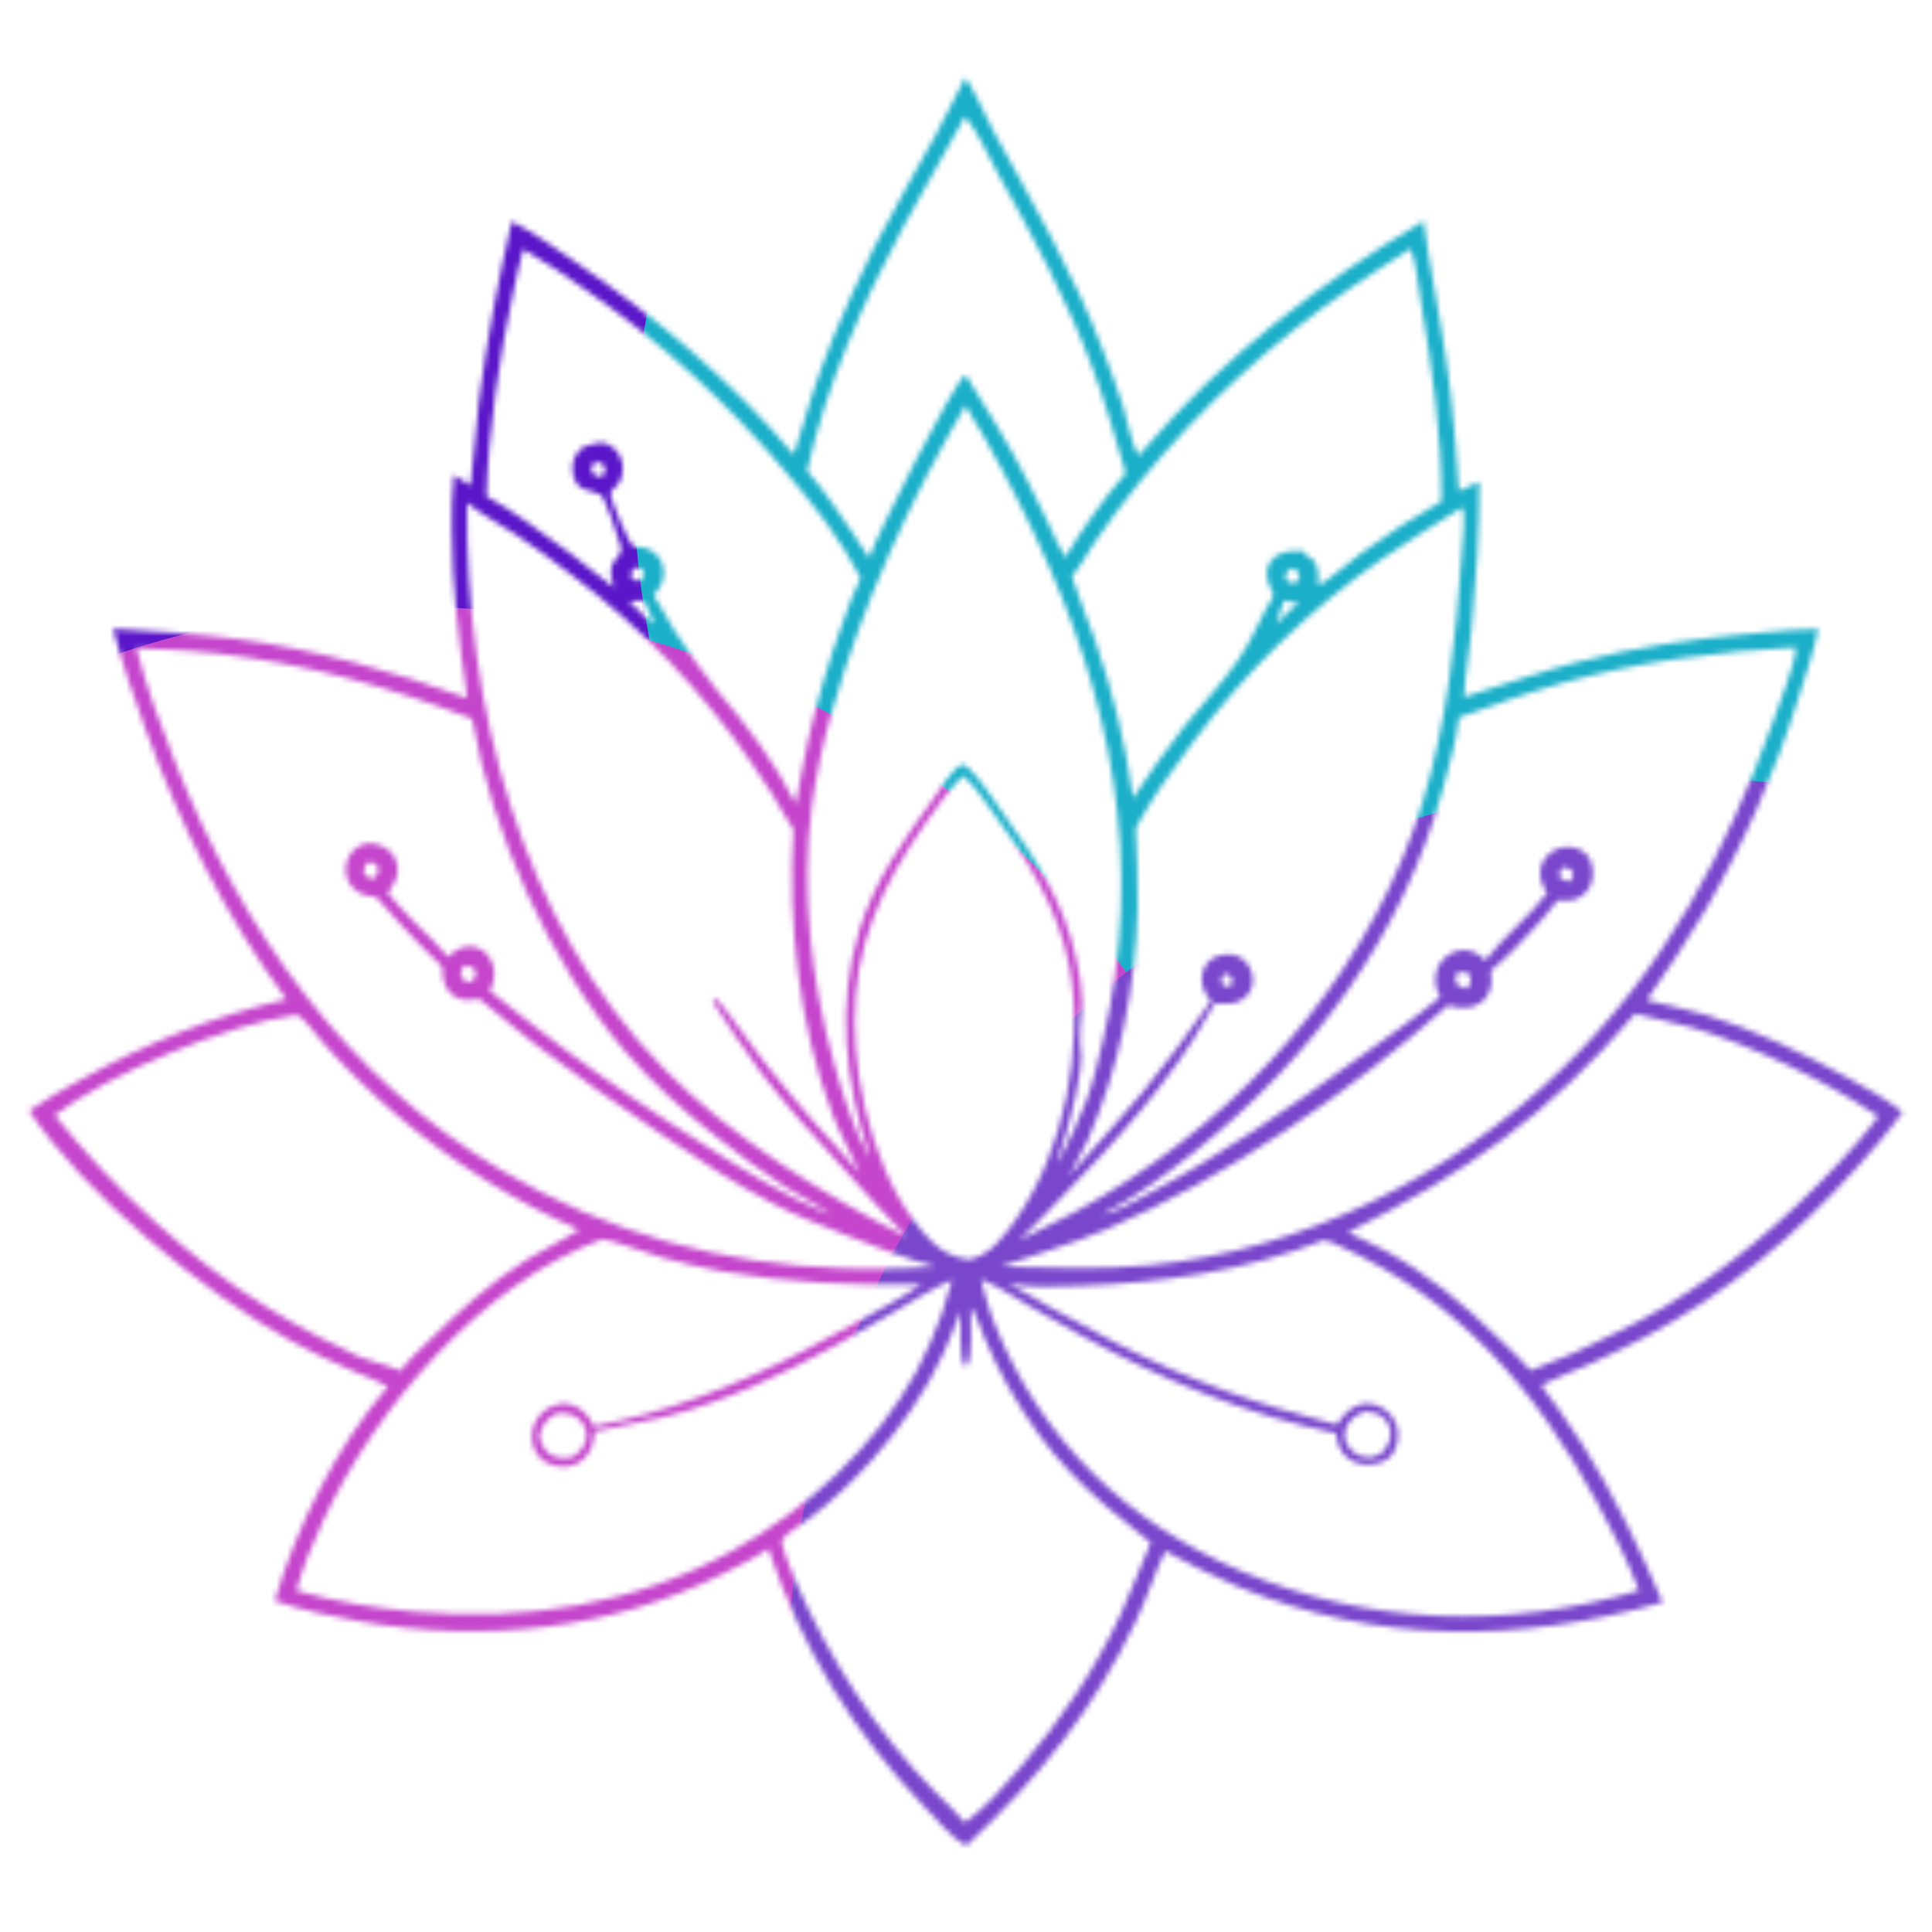 <svg width="360" height="360" viewBox="0 0 360 360" fill="none" xmlns="http://www.w3.org/2000/svg">
<mask id="mask0_143_1075" style="mask-type:alpha" maskUnits="userSpaceOnUse" x="5" y="14" width="350" height="330">
<path d="M179.859 14.462C181.253 16.188 183.731 21.891 185.046 24.31C192.481 37.99 200.136 50.943 205.644 65.599C206.912 68.971 208.21 72.387 209.287 75.822C210.084 78.368 210.831 82.581 212.058 84.802C212.534 84.721 212.916 84.08 213.234 83.706C227.723 66.685 246.071 52.563 265.253 41.196C265.611 43.284 265.828 45.397 266.188 47.487C267.693 56.208 269.302 64.853 270.344 73.65C271.046 79.585 271.404 85.531 271.837 91.488L275.64 89.768C275.675 99.073 275.028 108.523 274.137 117.787C273.749 121.813 272.976 125.853 272.785 129.887C279.831 127.688 286.758 125.257 293.908 123.383C304.974 120.483 316.551 118.893 327.932 117.913C331.542 117.602 335.208 117.21 338.83 117.211C337.833 121.799 336.31 126.297 334.875 130.762C333.805 134.157 332.643 137.52 331.388 140.85C330.132 144.181 328.786 147.474 327.349 150.731C325.911 153.987 324.385 157.201 322.77 160.373C321.155 163.545 319.454 166.669 317.667 169.747C314.304 175.467 310.607 180.903 306.834 186.353C310.412 187.367 314.102 187.943 317.67 189.04C327.03 191.916 335.93 196.201 344.481 200.93C347.913 202.828 351.428 204.757 354.502 207.207C351.943 210.853 348.94 214.293 345.965 217.604C334.657 230.191 321.615 241.109 306.643 249.085C303.095 250.958 299.49 252.713 295.828 254.351C292.96 255.606 290.022 256.709 287.204 258.078C288.09 259.535 289.229 260.904 290.229 262.29C291.864 264.557 293.427 266.873 294.919 269.236C300.726 278.518 305.518 288.507 309.804 298.566C283.029 306.171 256.624 306.395 230.653 295.639C226.009 293.715 221.545 291.386 217.116 289.018C215.091 293.257 213.706 297.812 211.666 302.073C203.636 318.848 193.615 331.232 180.116 343.859C179.867 343.786 179.928 343.814 179.645 343.672C177.512 342.6 174.384 338.883 172.662 337.09C158.927 322.779 149.465 307.325 143.149 288.552C140.645 290.38 137.454 291.871 134.679 293.264C113.797 303.742 90.122 306.103 67.25 302.161C61.846 301.23 56.41 300.04 51.202 298.31C55.097 284.65 62.957 269.107 72.29 258.357C70.222 257.185 67.784 256.355 65.603 255.396C61.714 253.727 57.913 251.877 54.2 249.846C38.137 241.041 15.553 222.369 5.434 206.966C8.467 204.817 11.854 202.967 15.098 201.157C27.414 194.283 39.621 189.408 53.362 186.198C41.969 170.709 33.698 153.991 27.133 135.957C24.871 129.744 22.748 123.57 21.085 117.163C28.808 117.695 36.562 118.049 44.239 119.075C58.742 121.014 73.356 125.089 87.085 130.076C85.468 119.582 84.235 109.188 84.196 98.55C84.184 95.224 84.185 91.827 84.574 88.52C85.646 89.124 86.659 89.766 87.669 90.47C88.363 85.207 88.591 79.881 89.254 74.61C90.746 63.39 92.784 52.269 95.367 41.248C99.629 43.444 103.669 46.367 107.616 49.092C122.469 59.347 136.252 70.885 147.911 84.716C150.065 77.369 152.31 70.092 155.206 62.997C157.597 57.189 160.196 51.476 163.003 45.857C166.623 38.784 170.639 31.946 174.444 24.977C176.333 21.516 177.998 17.937 179.859 14.462ZM334.464 120.633C320.087 121.367 305.697 123.245 291.8 127.069C285.033 128.931 278.434 131.293 271.845 133.698C271.34 138.147 269.999 142.78 268.82 147.104C261.394 174.33 244.534 197.128 222.604 214.603C217.184 218.923 211.382 223.229 205.194 226.39C208.204 225.796 211.258 223.877 213.951 222.444C227.987 214.98 239.985 206.63 252.805 197.346C258.037 193.558 263.372 189.958 268.336 185.817C267.507 184.143 267.125 182.463 267.785 180.644C267.849 180.468 267.921 180.296 268.003 180.127C268.084 179.959 268.174 179.795 268.272 179.636C268.37 179.477 268.476 179.323 268.59 179.174C268.704 179.026 268.826 178.884 268.954 178.748C269.083 178.612 269.218 178.483 269.359 178.361C269.501 178.238 269.649 178.124 269.802 178.017C269.956 177.91 270.114 177.811 270.278 177.72C270.441 177.63 270.609 177.548 270.781 177.474C270.939 177.406 271.1 177.346 271.264 177.294C271.428 177.242 271.594 177.199 271.762 177.165C271.931 177.13 272.1 177.104 272.271 177.088C272.443 177.07 272.614 177.062 272.786 177.063C272.958 177.064 273.129 177.073 273.3 177.091C273.471 177.11 273.64 177.137 273.808 177.173C273.977 177.208 274.142 177.253 274.306 177.306C274.47 177.359 274.63 177.42 274.787 177.489C275.555 177.821 276.177 178.372 276.786 178.932C280.216 174.42 284.895 170.943 288.302 166.383C287.401 165.066 286.767 163.547 287.049 161.923C287.286 160.556 288.174 159.349 289.333 158.609C290.531 157.845 291.956 157.639 293.334 157.961C294.491 158.232 295.515 158.88 296.121 159.918C296.867 161.194 296.97 162.99 296.572 164.395C296.21 165.671 295.257 166.748 294.08 167.345C292.875 167.956 291.511 167.843 290.204 167.804C288.915 169.515 287.481 171.146 286.053 172.742C283.414 175.658 280.799 178.412 277.74 180.903C278.095 182.566 277.99 184.256 277.011 185.704C276.231 186.856 274.979 187.519 273.625 187.731C272.305 187.938 271.068 187.702 269.801 187.348C251.818 203.358 228.121 219.764 206.062 229.105C199.68 231.808 192.969 233.749 186.424 236.013C195.989 236.156 204.51 236.68 214.152 235.754C242.792 233.005 270.456 219.158 291.021 199.196C310.127 180.65 321.587 159.024 330.488 134.184C331.43 131.554 334.627 123.291 334.601 120.961C334.601 120.887 334.596 120.812 334.594 120.737L334.464 120.633ZM25.423 120.775C27.299 128.139 29.962 135.293 32.764 142.347C45.027 173.221 64.446 200.891 93.431 218.071C113.15 229.76 134.447 235.653 157.338 236.343C160.951 236.452 164.619 236.446 168.231 236.331C170.292 236.266 172.366 236.073 174.426 236.075C168.738 234.508 163.349 232.396 157.867 230.239C153.145 228.38 148.45 226.57 143.939 224.226C136.861 220.55 130.201 216.066 123.599 211.611C115.327 206.087 107.235 200.31 99.323 194.281C95.886 191.642 92.665 188.72 89.23 186.082C87.666 186.403 86.144 186.567 84.72 185.684C83.516 184.937 82.803 183.583 82.546 182.218C82.417 181.534 82.4 180.814 82.396 180.119C79.684 177.609 77.173 174.918 74.649 172.221C73.138 170.539 71.559 168.885 70.114 167.147C68.414 167.034 66.811 166.621 65.646 165.29C65.537 165.163 65.433 165.031 65.337 164.894C65.24 164.757 65.151 164.615 65.069 164.469C64.987 164.322 64.912 164.172 64.846 164.019C64.779 163.865 64.72 163.708 64.668 163.548C64.617 163.389 64.575 163.227 64.54 163.063C64.505 162.898 64.479 162.733 64.461 162.566C64.443 162.399 64.433 162.232 64.432 162.065C64.431 161.897 64.439 161.729 64.454 161.563C64.469 161.393 64.493 161.224 64.524 161.057C64.556 160.889 64.597 160.724 64.645 160.56C64.694 160.397 64.751 160.236 64.816 160.079C64.881 159.921 64.954 159.767 65.034 159.617C65.115 159.466 65.202 159.321 65.298 159.179C65.393 159.038 65.496 158.902 65.605 158.771C65.714 158.64 65.829 158.515 65.951 158.395C66.073 158.276 66.201 158.164 66.334 158.057C67.294 157.306 68.489 157.025 69.689 157.215C71.124 157.442 72.52 158.186 73.32 159.421C74.018 160.498 74.288 161.805 74.01 163.064C73.742 164.28 72.987 165.385 72.248 166.368C73.837 168.217 75.424 170.046 77.147 171.773C79.272 173.902 81.624 175.976 83.514 178.31C84.524 177.227 85.871 176.395 87.391 176.352C88.601 176.317 89.726 176.789 90.577 177.645C91.645 178.721 92.147 180.234 92.109 181.733C92.082 182.816 91.725 183.664 91.265 184.619C95.779 188.202 100.267 191.845 104.894 195.284C113.411 201.642 122.17 207.646 131.173 213.295C138.764 218.14 146.268 222.912 154.645 226.302C154.567 226.229 154.491 226.154 154.412 226.082C153.081 224.865 147.952 222.205 146.095 221.016C141.653 218.172 137.481 214.974 133.345 211.709C127.339 206.967 121.573 201.851 116.588 196.028C102.446 179.508 91.671 155.292 87.981 133.933C72.475 127.948 56.963 123.654 40.428 121.763C37.278 121.408 34.12 121.158 30.953 121.015C29.149 120.934 27.207 121.012 25.423 120.775ZM112.181 230.938C89.839 239.129 69.967 262.288 60.183 283.445C58.249 287.628 56.414 291.925 55.233 296.389C62.392 298.439 69.973 299.682 77.385 300.33C97.923 302.125 118.266 299.056 136.446 288.969C150.374 281.242 163.108 269.586 170.797 255.512C172.673 252.077 174.112 248.502 175.474 244.84C176.167 242.723 176.836 240.61 177.421 238.461C173.492 240.27 169.878 242.508 166.167 244.717C162.642 246.801 159.086 248.832 155.499 250.808C145.438 256.309 135.188 261.134 124.04 263.968C119.661 265.082 115.181 265.698 110.795 266.744C110.691 268.667 110.243 270.465 108.784 271.835C107.65 272.901 106.16 273.371 104.619 273.276C103.099 273.182 101.498 272.641 100.467 271.472C99.424 270.29 98.989 268.506 99.171 266.959C99.184 266.855 99.2 266.751 99.218 266.648C99.237 266.545 99.258 266.442 99.281 266.34C99.305 266.238 99.331 266.137 99.36 266.036C99.389 265.935 99.42 265.835 99.454 265.736C99.488 265.637 99.525 265.538 99.564 265.441C99.603 265.344 99.644 265.247 99.688 265.152C99.731 265.057 99.778 264.963 99.826 264.87C99.875 264.777 99.926 264.686 99.98 264.596C100.033 264.505 100.089 264.417 100.146 264.329C100.204 264.242 100.264 264.156 100.326 264.072C100.389 263.987 100.453 263.904 100.519 263.823C100.586 263.742 100.655 263.663 100.725 263.586C100.796 263.508 100.868 263.432 100.942 263.359C101.017 263.284 101.093 263.213 101.171 263.143C101.249 263.073 101.329 263.005 101.41 262.939C101.492 262.873 101.575 262.809 101.66 262.748C102.857 261.859 104.466 261.351 105.956 261.612C107.483 261.878 108.91 263.016 109.792 264.256C110.126 264.726 110.406 265.253 110.691 265.754C113.704 265.098 116.751 264.494 119.728 263.686C133.922 259.83 146.726 253.674 159.48 246.472C163.553 244.172 167.788 241.992 171.651 239.354C159.212 239.569 147.066 239.061 134.787 236.934C130.869 236.227 126.994 235.337 123.16 234.264C121.232 233.728 113.189 230.762 112.181 230.938ZM246.696 231.085C232.177 236.777 216.682 239.06 201.163 239.606C196.793 239.76 192.24 239.988 187.924 239.179C190.593 240.548 193.145 242.154 195.752 243.639C199.768 245.895 203.817 248.091 207.899 250.225C221.422 257.229 234.399 261.722 249.098 265.468C250.186 263.759 251.634 262.086 253.716 261.639C255.161 261.33 256.721 261.735 257.925 262.563C259.183 263.426 260.132 264.788 260.406 266.298C260.684 267.829 260.361 269.73 259.418 270.992C258.521 272.194 257.171 272.69 255.728 272.869C253.974 273.086 252.368 272.685 250.983 271.573C249.569 270.437 249.21 268.737 248.875 267.054C232.305 263.637 216.213 256.984 201.437 248.828C198.287 247.114 195.17 245.344 192.083 243.519C189.072 241.726 186.017 239.709 182.773 238.363C183.538 241.087 184.254 244.201 185.386 246.783C194.012 268.342 209.925 283.613 231.124 292.694C254.819 302.843 280.814 303.686 305.401 296.356C303.256 290.643 300.4 285.176 297.505 279.814C286.202 258.88 271.718 242.253 249.765 232.242C248.909 231.852 247.632 231.173 246.696 231.085ZM87.031 93.702C86.633 131.176 96.86 171.74 123.702 199.147C136.073 211.779 153.23 222.571 169.003 230.518C165.015 226.502 161.331 222.286 157.521 218.112C152.029 212.094 146.532 206.143 141.633 199.619C138.471 195.409 135.763 191.023 132.826 186.676L132.825 186.523C133.206 186.225 133.209 186.257 133.698 186.285C137.186 190.523 140.156 195.181 143.634 199.448C146.419 202.864 149.209 206.314 152.134 209.611C154.811 212.629 157.634 215.501 160.229 218.594C158.631 214.961 156.614 211.567 155.194 207.843C148.855 191.219 146.79 172.182 147.842 154.506L147.716 154.326C146.321 152.301 145.164 150.097 143.893 147.992C142.714 146.036 141.407 144.149 140.112 142.269C138.962 140.585 137.779 138.926 136.561 137.291C135.344 135.657 134.093 134.048 132.81 132.464C131.526 130.881 130.211 129.324 128.863 127.795C127.516 126.265 126.137 124.764 124.728 123.291C123.319 121.819 121.88 120.375 120.412 118.962C118.943 117.548 117.446 116.165 115.921 114.813C114.396 113.461 112.843 112.14 111.264 110.852C109.684 109.564 108.079 108.308 106.448 107.086C103.095 104.545 99.712 101.955 96.189 99.655C93.228 97.723 89.749 95.891 87.031 93.702ZM272.474 94.547C267.458 97.729 262.389 100.753 257.506 104.152C255.82 105.325 254.157 106.531 252.52 107.771C250.882 109.011 249.27 110.284 247.684 111.59C246.098 112.895 244.54 114.233 243.008 115.602C241.477 116.971 239.974 118.37 238.499 119.8C237.024 121.23 235.579 122.69 234.164 124.178C232.748 125.667 231.364 127.184 230.01 128.729C228.657 130.274 227.335 131.846 226.045 133.445C224.755 135.044 223.498 136.668 222.275 138.318C218.477 143.374 214.662 148.685 211.641 154.252C211.774 159.163 212.082 164.049 211.98 168.968C211.674 183.728 208.614 198.835 202.724 212.389C201.7 214.744 200.28 216.842 199.173 219.139C203.669 214.022 208.337 209.047 212.686 203.802C217.244 198.197 221.573 192.421 225.673 186.473C224.598 185.393 223.9 183.934 223.937 182.39C223.966 181.173 224.427 179.889 225.335 179.052C226.279 178.183 227.892 177.758 229.15 177.838C229.299 177.846 229.447 177.862 229.595 177.886C229.742 177.909 229.888 177.94 230.033 177.979C230.177 178.018 230.319 178.063 230.459 178.116C230.598 178.169 230.735 178.229 230.869 178.296C231.003 178.362 231.132 178.436 231.259 178.516C231.385 178.596 231.506 178.682 231.624 178.775C231.741 178.867 231.853 178.965 231.961 179.069C232.068 179.173 232.17 179.282 232.266 179.397C233.12 180.402 233.59 181.836 233.434 183.153C233.288 184.388 232.625 185.445 231.615 186.161C229.993 187.31 228.229 187.103 226.368 186.986L225.21 188.898C218.481 201.097 207.739 212.919 198.026 222.862C195.339 225.613 192.732 228.453 189.929 231.087C193.285 229.307 196.749 227.738 200.1 225.955C203.61 224.088 207.074 221.946 210.404 219.777C235.699 203.3 256.192 178.569 265.078 149.515C269.708 134.378 271.29 118.86 272.391 103.139C272.505 101.517 273.061 95.954 272.565 94.698C272.543 94.644 272.515 94.589 272.474 94.547ZM179.898 75.56C169.436 93.489 160.77 112.351 155.098 132.348C154.231 135.304 153.475 138.288 152.831 141.301C152.187 144.313 151.656 147.346 151.238 150.398C149.227 166.185 151.131 182.757 155.382 198.028C156.965 203.716 158.886 210.051 161.773 215.227L162.043 215.248L162.031 215.273C157.427 201.782 155.915 187.138 160.134 173.317C162.983 163.982 168.426 156.503 174.049 148.678C175.398 146.801 177.178 143.558 179.228 142.463C179.782 142.523 179.991 142.715 180.405 143.101C182.799 145.334 184.759 148.563 186.672 151.217C192.949 159.927 198.297 168.181 200.582 178.858C201.158 181.552 201.631 184.309 201.666 187.067C202 189.411 202.014 194.086 201.455 196.328C201.603 200.241 199.636 207.935 198.495 211.75C198.023 213.328 197.383 214.862 196.991 216.463L197.172 216.504L197.021 216.628L197.011 216.279L197.288 216.318L197.022 216.204L197.37 216.171C199.219 212.565 201.027 208.861 202.437 205.059C203.739 201.546 204.629 197.618 205.492 193.972C213.356 160.732 207.163 130.079 192.757 99.563C188.909 91.411 184.633 83.239 179.898 75.56ZM180.94 243.712L180.917 243.978C180.707 246.468 181.496 252.845 180.057 254.569L179.766 254.579C178.631 252.993 179.101 246.537 178.952 244.388C177.93 246.981 176.977 249.636 175.807 252.166C172.471 259.383 167.813 266.055 162.544 271.987C159.072 275.896 154.973 279.818 150.796 282.97C149.78 283.736 146.16 285.951 145.726 286.972C145.371 287.807 147.911 293.86 148.39 294.966C154.56 309.205 163.487 323.094 174.463 334.116C176.219 335.913 178.245 337.669 179.811 339.62C183.683 336.773 187.013 332.924 190.138 329.306C197.677 320.581 204.091 311.076 208.925 300.586C210.915 296.27 212.509 291.799 214.425 287.459C202.395 277.999 195.402 271.728 187.7 258.084C186.097 255.178 184.658 252.194 183.383 249.13C182.749 247.607 182.226 245.988 181.514 244.506C181.343 244.15 181.237 243.981 180.94 243.712ZM304.66 188.91C288.68 207.664 273.129 218.65 251.153 229.63C253.455 230.787 255.832 231.795 258.094 233.03C266.058 237.378 272.818 243.06 279.255 249.403C281.227 251.347 283.431 253.267 285.231 255.36L293.372 252.06C299.017 249.392 304.659 246.785 310.029 243.578C321.957 236.455 332.717 227.281 342.201 217.167C344.908 214.28 347.713 211.231 349.99 207.995C339.829 201.241 327.008 195.008 315.336 191.485C311.809 190.421 308.19 189.886 304.66 188.91ZM55.108 189.116C42.134 190.942 20.609 199.966 10.197 207.798C20.724 221.016 35.401 234.817 49.814 243.627C52.992 245.57 56.208 247.49 59.526 249.186C61.776 250.336 64.164 251.292 66.352 252.546C69.037 253.724 71.972 254.237 74.616 255.432C76.193 253.324 78.22 251.5 80.096 249.661C85.711 244.156 91.461 238.927 98.142 234.726C101.25 232.772 105.003 231.077 107.897 229.137C106.749 228.63 105.609 228.107 104.476 227.568C103.342 227.029 102.217 226.475 101.098 225.906C99.98 225.337 98.87 224.753 97.767 224.154C96.665 223.554 95.571 222.94 94.485 222.312C93.399 221.682 92.322 221.039 91.254 220.381C90.186 219.723 89.127 219.05 88.077 218.363C87.026 217.677 85.986 216.976 84.955 216.261C83.924 215.546 82.903 214.817 81.891 214.074C80.88 213.331 79.879 212.575 78.888 211.805C77.897 211.036 76.917 210.252 75.947 209.456C74.978 208.66 74.019 207.85 73.071 207.028C72.124 206.205 71.187 205.37 70.262 204.522C69.337 203.675 68.424 202.815 67.522 201.942C66.621 201.069 65.731 200.185 64.853 199.288C63.975 198.392 63.11 197.483 62.257 196.563C61.404 195.643 60.563 194.711 59.735 193.768C58.857 192.782 56.328 189.154 55.108 189.116ZM199.734 107.402C200.95 111.443 202.729 115.424 204.094 119.436C207.462 129.339 209.676 138.343 211.121 148.707C214.197 144.19 217.266 139.594 220.689 135.334C224.027 131.179 227.868 127.203 230.852 122.8C233.385 119.063 235.007 114.778 237.349 110.919C236.558 109.456 235.923 107.937 236.109 106.227C236.213 105.27 236.658 104.497 237.416 103.904C238.918 102.728 240.581 102.543 242.406 102.735L242.607 102.567C242.939 102.796 243.07 102.825 243.248 103.19C243.553 103.818 243.979 104.002 244.61 104.196C245.896 105.928 245.617 107.115 245.659 109.107C246.574 108.874 252.175 104.174 253.425 103.25C258.33 99.629 263.281 96.441 268.583 93.439C268.667 80.677 266.772 68.13 264.657 55.587C264.149 52.569 263.94 49.207 262.849 46.355C259.255 48.699 255.598 50.915 252.071 53.368C250.191 54.65 248.335 55.966 246.503 57.316C244.671 58.666 242.864 60.049 241.083 61.464C239.301 62.88 237.546 64.327 235.817 65.807C234.088 67.286 232.387 68.797 230.713 70.338C229.039 71.879 227.394 73.451 225.777 75.052C224.16 76.653 222.574 78.284 221.016 79.942C219.459 81.602 217.932 83.288 216.436 85.003C214.94 86.718 213.476 88.459 212.044 90.227C209.159 93.779 206.431 97.448 203.858 101.232C202.529 103.185 201.357 105.51 199.83 107.293C199.799 107.33 199.766 107.366 199.734 107.402ZM97.525 46.457C96.711 49.114 96.198 51.913 95.608 54.628C93.103 66.15 90.926 80.706 90.66 92.471C93.198 93.793 95.586 95.473 97.944 97.087C103.618 100.973 109.017 105.183 114.384 109.479C113.979 108.152 113.455 106.194 114.201 104.915C114.736 103.997 115.97 103.223 115.729 102.024C115.494 100.853 112.709 92.628 111.975 92.224C110.026 91.152 107.862 91.75 106.945 89.016C106.539 87.807 106.574 86.154 107.157 85.007C107.626 84.083 108.45 83.325 109.443 83.031C109.53 83.005 109.618 82.982 109.705 82.955C111.055 82.54 112.16 82.203 113.502 82.904C114.687 83.523 115.548 84.705 115.893 85.985C116.251 87.312 116.038 88.829 115.332 90.007C114.73 91.013 113.536 91.277 113.801 92.383C114.124 93.733 117.098 101.334 118.075 101.786C118.523 101.993 119.177 101.922 119.664 101.996C121.06 102.209 122.343 103.061 123.034 104.297C123.718 105.522 123.826 106.941 123.442 108.28C123.137 109.342 122.508 110.095 121.765 110.883L121.931 111.137C123.292 113.229 124.439 115.514 125.766 117.643C128.228 121.594 130.916 125.257 133.816 128.893C139.395 135.431 144.389 142.075 148.274 149.783C149.06 145.861 149.688 141.919 150.556 138.012C151.412 134.233 152.389 130.485 153.488 126.769C154.587 123.053 155.804 119.376 157.14 115.739C158.129 113.058 159.04 110.237 160.363 107.702C156.672 100.456 151.607 94.004 146.336 87.853C144.991 86.252 143.62 84.674 142.222 83.119C140.825 81.564 139.402 80.032 137.953 78.524C136.505 77.016 135.032 75.533 133.534 74.074C132.036 72.615 130.514 71.181 128.969 69.773C127.424 68.364 125.855 66.982 124.264 65.626C122.673 64.27 121.059 62.94 119.423 61.638C117.788 60.335 116.131 59.06 114.453 57.813C112.775 56.565 111.077 55.346 109.358 54.155C105.533 51.467 101.598 48.758 97.525 46.457ZM179.382 144.574C176.748 147.234 174.49 150.474 172.343 153.535C164.343 164.938 159.16 176.279 159.236 190.468C159.307 203.919 163.889 221.622 173.535 231.255C175.543 233.26 177.662 234.277 180.47 234.711C184.548 233.97 187.2 230.218 189.441 227.012C198.227 214.437 202.05 195.225 199.288 180.246C197.24 169.13 191.148 159.617 184.53 150.681C183.276 148.989 181.247 145.895 179.566 144.7C179.506 144.656 179.443 144.616 179.382 144.574ZM179.811 21.708C176.084 28.602 172.032 35.325 168.329 42.235C160.799 56.286 153.823 72.142 150.392 87.747C153.293 91.014 156.486 95.748 158.966 99.432C159.966 100.917 160.863 102.508 161.969 103.915C163.223 99.944 177.633 71.465 179.792 69.939C180.109 70.081 180.007 69.982 180.15 70.173C183.93 76.295 187.825 82.549 191.104 88.951C192.504 91.686 193.868 94.44 195.196 97.211C196.246 99.438 197.204 101.754 198.473 103.865C200.139 101.097 201.914 98.401 203.799 95.777C205.684 93.153 207.672 90.609 209.764 88.147C207.779 81.434 205.875 74.681 203.405 68.125C198.694 55.621 192.396 43.87 185.888 32.232C184.108 29.049 182.168 24.363 179.811 21.708ZM103.856 263.292C101.838 264.494 101.136 265.182 100.507 267.493C100.814 268.923 101.283 270.243 102.607 271.049C103.787 271.767 104.937 271.733 106.258 271.692C107.567 270.964 108.722 270.026 109.134 268.518C109.169 268.391 109.198 268.263 109.22 268.133C109.242 268.003 109.258 267.873 109.267 267.741C109.276 267.61 109.278 267.478 109.274 267.346C109.27 267.215 109.259 267.083 109.242 266.953C109.225 266.822 109.201 266.693 109.17 266.565C109.14 266.437 109.103 266.31 109.06 266.185C109.017 266.061 108.968 265.939 108.912 265.819C108.857 265.7 108.796 265.583 108.729 265.47C108.144 264.485 107.066 263.673 105.935 263.44C105.264 263.302 104.537 263.333 103.856 263.292ZM254.368 262.992C252.887 263.603 251.589 264.326 250.903 265.872C250.477 266.83 250.456 267.882 250.874 268.847C251.38 270.017 252.525 270.992 253.737 271.373C254.253 271.535 254.829 271.564 255.366 271.601C256.005 271.341 256.629 271.083 257.296 270.904C258.36 269.744 259.17 268.676 259.103 267C259.059 265.901 258.591 264.915 257.763 264.191C256.765 263.32 255.646 263.1 254.368 262.992ZM271.754 181.153C271.429 181.609 271.091 182.005 271.173 182.603C271.248 183.152 271.56 183.532 272.016 183.816C272.477 184.102 272.924 184.149 273.454 184.182C273.822 183.439 274.236 182.81 273.968 181.957C273.844 181.562 273.561 181.366 273.186 181.215C272.763 181.044 272.2 181.125 271.754 181.153ZM117.22 112.003C118.159 113.05 120.895 115.726 122.024 116.333C121.392 114.84 120.687 113.378 119.994 111.912L117.22 112.003ZM86.515 179.922C86.201 180.466 85.783 181.033 85.902 181.692C85.988 182.169 86.137 182.426 86.549 182.684C86.933 182.926 87.502 182.968 87.935 182.932C88.251 182.497 88.676 181.99 88.661 181.419C88.648 180.958 88.458 180.6 88.093 180.329C87.636 179.991 87.061 179.946 86.515 179.922ZM68.676 160.653C68.296 161.068 67.819 161.514 67.782 162.113C67.754 162.572 67.911 162.869 68.226 163.19C68.513 163.481 69.072 163.682 69.445 163.809C70.002 163.3 70.457 162.905 70.475 162.091C70.485 161.65 70.305 161.269 69.958 160.995C69.586 160.701 69.127 160.685 68.676 160.653ZM239.257 111.933C238.709 113.378 238.271 114.853 237.75 116.304L239.449 114.609C240.314 113.844 241.167 113.085 241.962 112.246C241.102 112.177 240.074 112.203 239.257 111.933ZM110.928 86.078C110.52 86.555 110.215 86.855 110.157 87.496C110.294 87.944 110.39 88.192 110.8 88.457C111.17 88.695 111.663 88.804 112.088 88.874C112.416 88.469 112.809 88.029 112.784 87.47C112.765 87.06 112.534 86.63 112.18 86.41C111.779 86.162 111.387 86.105 110.928 86.078ZM240.691 105.874C240.236 106.197 239.695 106.52 239.545 107.098C239.439 107.505 239.527 107.838 239.804 108.156C240.176 108.581 240.715 108.651 241.239 108.729C241.657 108.294 241.968 107.988 242.146 107.403C242.087 106.919 242.094 106.736 241.709 106.387C241.459 106.161 241.002 105.992 240.691 105.874ZM291.189 161.664C290.828 162.138 290.543 162.444 290.534 163.072C290.744 163.566 290.93 163.82 291.448 164.012C291.818 164.149 292.194 164.214 292.585 164.256C292.902 163.74 293.108 163.406 293.137 162.793C292.961 162.366 292.842 162.081 292.397 161.875C292.007 161.695 291.61 161.678 291.189 161.664ZM118.308 105.752C117.974 106.136 117.568 106.556 117.571 107.102C117.573 107.517 117.75 107.822 118.109 108.032C118.492 108.255 118.95 108.229 119.372 108.199C119.741 107.707 119.949 107.414 120.017 106.797C119.873 106.386 119.794 106.138 119.367 105.923C119.08 105.778 118.629 105.769 118.308 105.752ZM228.089 181.446C227.742 181.996 227.528 182.304 227.575 182.967C227.799 183.369 227.984 183.621 228.435 183.793C228.651 183.874 228.927 183.89 229.151 183.917C229.371 183.494 229.68 182.985 229.586 182.489C229.503 182.047 229.258 181.823 228.873 181.617C228.666 181.506 228.316 181.471 228.089 181.446ZM201.666 187.067C201.39 188.27 201.002 195.422 201.455 196.328C202.014 194.086 202 189.411 201.666 187.067Z" fill="white"/>
</mask>
<g mask="url(#mask0_143_1075)">
<path d="M201.665 186.067C201.999 188.411 202.013 193.086 201.454 195.328C201.001 194.422 201.389 187.27 201.665 186.067Z" fill="white"/>
<path d="M178.918 55.913C179.857 55.877 180.862 55.826 181.766 56.114C183.155 56.556 184.34 57.493 184.948 58.834C185.562 60.187 185.616 61.82 185.053 63.199C184.361 64.895 183 65.77 181.379 66.43C180.168 66.51 179.092 66.553 177.944 66.087C177.782 66.023 177.623 65.951 177.469 65.87C177.314 65.79 177.164 65.702 177.018 65.606C176.872 65.511 176.732 65.408 176.597 65.298C176.461 65.188 176.332 65.071 176.208 64.948C176.085 64.825 175.968 64.695 175.858 64.56C175.748 64.425 175.645 64.285 175.549 64.139C175.453 63.993 175.365 63.843 175.285 63.689C175.204 63.534 175.132 63.375 175.068 63.213C174.538 61.903 174.52 60.366 175.087 59.066C175.866 57.28 177.229 56.616 178.918 55.913ZM179.151 57.311C178.47 57.686 177.789 58.05 177.146 58.489C176.765 59.302 176.366 60.106 176.07 60.955C176.626 63.023 176.967 63.801 178.87 64.914C178.931 64.949 178.991 64.983 179.052 65.017C179.777 65.016 180.495 65.031 181.215 64.931C182.484 64.169 183.427 63.455 183.803 61.928C184.052 60.914 183.88 59.808 183.287 58.942C182.693 58.073 181.617 57.487 180.584 57.348C180.107 57.284 179.631 57.285 179.151 57.311Z" fill="white"/>
<path d="M243.374 99.837L243.709 99.839L244.424 98.666C244.494 98.959 244.439 98.794 244.624 99.149L245.185 98.938C244.745 100.091 244.167 101.232 244.021 102.463C244.195 102.779 244.358 102.945 244.61 103.196C243.979 103.002 243.553 102.818 243.248 102.19C243.07 101.825 242.94 101.796 242.607 101.567C242.837 100.983 243.118 100.41 243.374 99.837Z" fill="white"/>
<path d="M246.211 91.327C245.236 90.478 244.286 89.421 243.808 88.208C243.355 87.057 243.369 85.833 243.899 84.708C244.483 83.471 245.612 82.528 246.905 82.104C247.049 82.056 247.195 82.016 247.342 81.983C247.49 81.949 247.639 81.923 247.789 81.905C247.94 81.886 248.09 81.875 248.242 81.871C248.393 81.868 248.544 81.872 248.695 81.883C248.846 81.894 248.996 81.913 249.145 81.939C249.295 81.966 249.442 81.999 249.588 82.04C249.734 82.081 249.877 82.128 250.018 82.183C250.159 82.238 250.297 82.3 250.432 82.368C251.649 82.989 252.593 84.197 252.977 85.502C253.273 86.512 253.252 88.151 252.681 89.069C251.503 90.962 249.663 91.352 247.641 91.765C246.662 94.091 246.122 96.586 245.184 98.937L244.623 99.149C244.438 98.794 244.493 98.959 244.423 98.666L243.708 99.839L243.373 99.836C243.597 98.898 244.056 97.913 244.379 96.994C245.038 95.116 245.658 93.239 246.211 91.327ZM247.87 85.192C247.468 85.546 247.12 85.824 247.069 86.4C247.028 86.872 247.169 87.198 247.49 87.537C247.86 87.928 248.349 88.017 248.855 88.101C249.27 87.738 249.622 87.41 249.671 86.825C249.708 86.386 249.614 86.032 249.291 85.72C248.907 85.349 248.372 85.282 247.87 85.192Z" fill="white"/>
<path d="M179.099 262.462C179.931 262.431 180.688 262.471 181.494 262.701C182.801 263.074 183.905 263.858 184.51 265.097C185.156 266.419 185.198 268.114 184.65 269.477C183.896 271.351 182.405 272.117 180.657 272.847C179.386 272.882 178.304 272.846 177.153 272.243C175.909 271.59 174.943 270.486 174.545 269.129C174.499 268.966 174.46 268.802 174.43 268.635C174.4 268.469 174.378 268.301 174.365 268.133C174.352 267.964 174.347 267.795 174.351 267.626C174.355 267.457 174.367 267.288 174.387 267.12C174.408 266.952 174.437 266.786 174.475 266.621C174.512 266.456 174.558 266.293 174.612 266.133C174.666 265.972 174.727 265.815 174.797 265.661C174.867 265.507 174.944 265.357 175.029 265.21C175.942 263.616 177.401 262.916 179.099 262.462ZM179.173 266.402C178.86 266.871 178.411 267.352 178.53 267.965C178.621 268.427 178.826 268.65 179.231 268.878C179.456 269.004 179.836 269.04 180.085 269.041C180.492 268.603 180.813 268.302 180.939 267.693C180.832 267.241 180.814 267.081 180.403 266.8C180.094 266.589 179.54 266.45 179.173 266.402Z" fill="white"/>
<path d="M178.648 286.715C179.645 286.649 180.625 286.592 181.605 286.845C183.083 287.226 184.339 288.123 185.083 289.471C185.853 290.867 185.966 292.669 185.446 294.169C184.746 296.187 183.221 297.194 181.408 298.091C180.43 298.146 179.519 298.119 178.569 297.855C177.051 297.435 175.767 296.511 175.024 295.103C174.309 293.749 174.16 292.081 174.655 290.629C175.326 288.657 176.865 287.585 178.648 286.715ZM179.102 288.304C177.709 289.013 176.53 289.7 176.02 291.29C175.671 292.381 175.872 293.601 176.438 294.583C177.025 295.601 177.92 296.199 179.053 296.469C179.597 296.599 180.188 296.669 180.731 296.509C182.26 295.79 183.443 295.081 184.003 293.363C184.043 293.238 184.078 293.111 184.106 292.983C184.134 292.855 184.156 292.725 184.171 292.595C184.186 292.464 184.195 292.333 184.197 292.202C184.199 292.07 184.194 291.939 184.183 291.808C184.172 291.677 184.155 291.547 184.131 291.418C184.107 291.288 184.076 291.16 184.04 291.034C184.003 290.908 183.96 290.784 183.911 290.662C183.862 290.54 183.807 290.421 183.746 290.304C183.219 289.32 182.277 288.678 181.208 288.401C180.53 288.226 179.795 288.236 179.102 288.304Z" fill="white"/>
<path d="M237.37 154.263C238.33 154.166 239.837 154.677 240.61 155.258C241.716 156.09 242.369 157.456 242.565 158.804C242.791 160.352 242.489 161.979 241.534 163.242C240.512 164.595 239.058 165.151 237.422 165.363C236.044 165.266 234.891 165.006 233.776 164.144C233.626 164.027 233.481 163.903 233.344 163.772C233.206 163.64 233.074 163.502 232.951 163.357C232.827 163.213 232.71 163.062 232.601 162.906C232.492 162.749 232.392 162.588 232.299 162.421C232.207 162.255 232.123 162.084 232.047 161.909C231.972 161.734 231.906 161.556 231.848 161.374C231.791 161.192 231.743 161.008 231.704 160.822C231.666 160.635 231.636 160.447 231.616 160.257C231.453 158.792 231.842 157.261 232.827 156.143C234.001 154.811 235.654 154.358 237.37 154.263ZM236.128 155.78C234.768 156.53 233.738 157.203 233.268 158.792C233.231 158.919 233.2 159.048 233.175 159.179C233.151 159.31 233.133 159.441 233.122 159.574C233.11 159.706 233.106 159.839 233.108 159.972C233.11 160.104 233.119 160.237 233.134 160.369C233.149 160.501 233.171 160.632 233.199 160.762C233.228 160.892 233.263 161.02 233.304 161.146C233.345 161.272 233.393 161.396 233.446 161.518C233.5 161.64 233.56 161.758 233.625 161.874C234.187 162.854 235.113 163.424 236.202 163.663C236.826 163.799 237.423 163.81 238.058 163.78C239.363 163.27 240.328 162.743 240.943 161.399C240.998 161.279 241.046 161.157 241.088 161.032C241.131 160.907 241.167 160.781 241.196 160.652C241.225 160.524 241.248 160.394 241.265 160.264C241.281 160.133 241.291 160.002 241.294 159.87C241.297 159.739 241.293 159.607 241.283 159.476C241.273 159.345 241.256 159.214 241.233 159.085C241.21 158.955 241.18 158.827 241.144 158.701C241.107 158.574 241.065 158.45 241.016 158.327C240.624 157.323 239.802 156.524 238.813 156.106C237.981 155.755 237.018 155.75 236.128 155.78Z" fill="white"/>
<path d="M132.825 185.676C132.477 185.94 132.174 186.045 131.757 186.171C130.628 186.511 129.477 186.335 128.464 185.751C128.316 185.665 128.173 185.572 128.035 185.472C127.896 185.372 127.763 185.265 127.636 185.152C127.508 185.038 127.386 184.919 127.27 184.793C127.155 184.668 127.046 184.536 126.943 184.4C126.841 184.263 126.745 184.122 126.657 183.976C126.568 183.83 126.487 183.68 126.414 183.525C126.34 183.371 126.275 183.214 126.217 183.053C126.159 182.893 126.11 182.729 126.069 182.564C125.79 181.435 125.913 180.208 126.549 179.219C127.217 178.18 128.406 177.534 129.59 177.28C130.782 177.025 132.04 177.212 133.065 177.888C133.188 177.969 133.307 178.056 133.421 178.149C133.535 178.243 133.645 178.342 133.749 178.446C133.853 178.551 133.951 178.661 134.044 178.775C134.137 178.89 134.224 179.009 134.305 179.132C134.385 179.256 134.459 179.383 134.527 179.514C134.594 179.646 134.655 179.78 134.709 179.917C134.763 180.055 134.809 180.195 134.849 180.337C134.888 180.479 134.92 180.623 134.945 180.768C135.237 182.433 134.655 183.949 133.697 185.285C133.209 185.257 133.205 185.225 132.824 185.523L132.825 185.676ZM129.981 180.295C129.577 180.815 129.156 181.279 129.286 181.987C129.346 182.315 129.621 182.621 129.907 182.782C130.287 182.996 130.682 183.065 131.107 183.129C131.455 182.653 131.902 182.104 131.784 181.469C131.704 181.037 131.378 180.76 131.016 180.559C130.702 180.384 130.331 180.344 129.981 180.295Z" fill="white"/>
<path d="M121.75 153.821C122.738 153.769 123.689 153.772 124.641 154.082C124.728 154.11 124.815 154.141 124.901 154.174C124.987 154.207 125.073 154.242 125.157 154.279C125.241 154.316 125.324 154.356 125.406 154.398C125.488 154.44 125.569 154.483 125.649 154.53C125.729 154.576 125.807 154.624 125.885 154.674C125.962 154.724 126.038 154.776 126.112 154.831C126.187 154.885 126.26 154.941 126.331 154.999C126.403 155.057 126.473 155.117 126.541 155.179C126.61 155.241 126.676 155.304 126.741 155.37C126.806 155.435 126.87 155.502 126.931 155.571C126.993 155.639 127.052 155.709 127.11 155.781C127.168 155.853 127.224 155.926 127.278 156.001C127.332 156.076 127.383 156.152 127.433 156.229C127.483 156.307 127.531 156.385 127.576 156.465C127.622 156.546 127.666 156.627 127.707 156.709C127.749 156.791 127.788 156.875 127.825 156.959C127.902 157.129 127.97 157.302 128.029 157.479C128.088 157.656 128.138 157.835 128.179 158.017C128.219 158.199 128.251 158.382 128.273 158.567C128.295 158.752 128.307 158.938 128.31 159.125C128.313 159.311 128.306 159.497 128.289 159.682C128.273 159.868 128.248 160.053 128.212 160.236C128.177 160.419 128.133 160.6 128.079 160.778C128.026 160.957 127.963 161.132 127.891 161.304C127.164 163.039 125.772 163.923 124.1 164.623C123.03 164.709 122.046 164.674 121.015 164.342C119.6 163.887 118.388 162.947 117.755 161.582C117.679 161.415 117.611 161.245 117.552 161.072C117.494 160.898 117.444 160.722 117.403 160.543C117.363 160.365 117.331 160.185 117.309 160.003C117.287 159.821 117.274 159.638 117.27 159.455C117.267 159.272 117.273 159.089 117.288 158.907C117.304 158.724 117.329 158.543 117.363 158.363C117.396 158.183 117.44 158.005 117.492 157.829C117.544 157.654 117.605 157.481 117.675 157.312C118.466 155.399 119.961 154.596 121.75 153.821ZM122.72 155.271C121.306 155.598 120.291 156.275 119.535 157.525C119.084 158.269 118.932 159.02 118.769 159.866C119.302 161.173 119.892 162.365 121.298 162.903C121.859 163.118 122.535 163.197 123.132 163.216C124.465 162.937 125.59 162.427 126.332 161.224C126.395 161.121 126.453 161.015 126.505 160.906C126.557 160.797 126.604 160.685 126.645 160.572C126.686 160.458 126.722 160.343 126.752 160.226C126.782 160.108 126.806 159.99 126.824 159.871C126.842 159.751 126.854 159.631 126.861 159.51C126.867 159.39 126.867 159.269 126.861 159.148C126.856 159.027 126.844 158.907 126.827 158.787C126.809 158.668 126.786 158.549 126.757 158.432C126.483 157.313 125.669 156.301 124.648 155.771C124.049 155.46 123.379 155.373 122.72 155.271Z" fill="white"/>
<path d="M57.672 141.522C58.964 141.382 60.249 141.358 61.453 141.921C62.732 142.518 63.647 143.588 64.112 144.914C64.668 146.497 64.614 148.37 63.847 149.874C63.096 151.349 61.817 152.061 60.304 152.569C59.291 152.732 58.294 152.695 57.304 152.405C55.813 151.967 54.543 150.989 53.85 149.584C53.767 149.414 53.693 149.24 53.627 149.062C53.562 148.884 53.505 148.704 53.458 148.52C53.411 148.337 53.373 148.151 53.344 147.964C53.316 147.776 53.297 147.588 53.287 147.399C53.277 147.21 53.277 147.02 53.286 146.831C53.295 146.642 53.314 146.453 53.343 146.266C53.371 146.079 53.408 145.893 53.456 145.71C53.502 145.526 53.559 145.345 53.624 145.167C54.359 143.188 55.861 142.336 57.672 141.522ZM58.631 142.951C57.241 143.382 56.061 143.815 55.365 145.212C55.127 145.69 54.993 146.24 54.851 146.753C55.157 148.21 55.515 149.551 56.876 150.389C57.729 150.914 58.561 151.039 59.539 151.072C60.873 150.574 62.055 149.909 62.656 148.546C62.707 148.428 62.751 148.308 62.789 148.186C62.828 148.064 62.86 147.94 62.886 147.814C62.911 147.689 62.93 147.563 62.943 147.435C62.956 147.308 62.963 147.18 62.963 147.052C62.962 146.924 62.956 146.796 62.943 146.668C62.93 146.541 62.91 146.414 62.884 146.289C62.858 146.164 62.826 146.04 62.788 145.917C62.749 145.795 62.704 145.675 62.654 145.558C62.237 144.573 61.331 143.685 60.33 143.303C59.791 143.098 59.2 143.028 58.631 142.951Z" fill="white"/>
<path d="M300.953 141.893C302.224 141.817 303.447 141.867 304.599 142.473C304.753 142.553 304.903 142.641 305.048 142.736C305.193 142.832 305.333 142.935 305.467 143.045C305.602 143.154 305.731 143.271 305.853 143.394C305.976 143.517 306.092 143.646 306.201 143.781C306.311 143.916 306.413 144.056 306.508 144.202C306.603 144.347 306.69 144.497 306.77 144.652C306.849 144.806 306.921 144.964 306.984 145.126C307.048 145.288 307.103 145.452 307.149 145.62C307.202 145.802 307.245 145.986 307.28 146.173C307.314 146.359 307.34 146.547 307.356 146.736C307.372 146.925 307.378 147.114 307.376 147.304C307.373 147.493 307.361 147.682 307.34 147.871C307.319 148.059 307.289 148.246 307.249 148.432C307.21 148.617 307.161 148.8 307.104 148.981C307.046 149.162 306.98 149.339 306.905 149.513C306.83 149.687 306.747 149.858 306.655 150.024C305.862 151.432 304.506 152.338 302.965 152.741C301.834 152.791 300.846 152.783 299.779 152.331C299.693 152.295 299.609 152.257 299.525 152.216C299.441 152.176 299.359 152.133 299.277 152.089C299.196 152.044 299.115 151.997 299.036 151.948C298.957 151.899 298.88 151.848 298.803 151.795C298.727 151.742 298.652 151.687 298.579 151.63C298.505 151.573 298.433 151.514 298.363 151.454C298.292 151.393 298.224 151.33 298.157 151.266C298.09 151.202 298.024 151.135 297.961 151.068C297.897 151 297.835 150.931 297.775 150.86C297.715 150.789 297.657 150.716 297.601 150.642C297.545 150.568 297.491 150.492 297.439 150.415C297.387 150.338 297.336 150.26 297.288 150.18C297.24 150.101 297.194 150.02 297.151 149.938C297.107 149.856 297.065 149.773 297.026 149.689C296.986 149.605 296.949 149.52 296.914 149.433C296.879 149.347 296.847 149.26 296.816 149.172C296.314 147.759 296.359 146.148 297.058 144.808C297.89 143.216 299.306 142.432 300.953 141.893ZM300.898 143.312C299.708 144.051 298.457 144.825 298.149 146.312C298.02 146.935 298.066 147.621 298.048 148.255C298.628 149.478 299.368 150.607 300.708 151.071C301.619 151.387 302.438 151.304 303.349 151.074C304.56 150.332 305.529 149.507 305.87 148.062C305.901 147.933 305.925 147.804 305.942 147.673C305.96 147.541 305.97 147.41 305.974 147.277C305.977 147.145 305.974 147.013 305.964 146.881C305.954 146.749 305.937 146.618 305.913 146.488C305.889 146.358 305.858 146.23 305.821 146.103C305.784 145.976 305.74 145.851 305.69 145.729C305.64 145.607 305.583 145.487 305.521 145.371C305.458 145.254 305.39 145.141 305.315 145.032C304.634 144.05 303.564 143.473 302.396 143.297C301.893 143.222 301.401 143.263 300.898 143.312Z" fill="white"/>
<g filter="url(#filter0_f_143_1075)">
<circle cx="44.5" cy="68.5" r="166.5" fill="#5A16C8"/>
</g>
<g filter="url(#filter1_f_143_1075)">
<circle cx="284.5" cy="87.5" r="166.5" fill="#1BAFC9"/>
</g>
<g filter="url(#filter2_f_143_1075)">
<circle cx="75.5" cy="279.5" r="166.5" fill="#C546CC"/>
</g>
<g filter="url(#filter3_f_143_1075)">
<circle cx="313.5" cy="311.5" r="166.5" fill="#7946CC"/>
</g>
</g>
<defs>
<filter id="filter0_f_143_1075" x="-206" y="-182" width="501" height="501" filterUnits="userSpaceOnUse" color-interpolation-filters="sRGB">
<feFlood flood-opacity="0" result="BackgroundImageFix"/>
<feBlend mode="normal" in="SourceGraphic" in2="BackgroundImageFix" result="shape"/>
<feGaussianBlur stdDeviation="42" result="effect1_foregroundBlur_143_1075"/>
</filter>
<filter id="filter1_f_143_1075" x="34" y="-163" width="501" height="501" filterUnits="userSpaceOnUse" color-interpolation-filters="sRGB">
<feFlood flood-opacity="0" result="BackgroundImageFix"/>
<feBlend mode="normal" in="SourceGraphic" in2="BackgroundImageFix" result="shape"/>
<feGaussianBlur stdDeviation="42" result="effect1_foregroundBlur_143_1075"/>
</filter>
<filter id="filter2_f_143_1075" x="-175" y="29" width="501" height="501" filterUnits="userSpaceOnUse" color-interpolation-filters="sRGB">
<feFlood flood-opacity="0" result="BackgroundImageFix"/>
<feBlend mode="normal" in="SourceGraphic" in2="BackgroundImageFix" result="shape"/>
<feGaussianBlur stdDeviation="42" result="effect1_foregroundBlur_143_1075"/>
</filter>
<filter id="filter3_f_143_1075" x="63" y="61" width="501" height="501" filterUnits="userSpaceOnUse" color-interpolation-filters="sRGB">
<feFlood flood-opacity="0" result="BackgroundImageFix"/>
<feBlend mode="normal" in="SourceGraphic" in2="BackgroundImageFix" result="shape"/>
<feGaussianBlur stdDeviation="42" result="effect1_foregroundBlur_143_1075"/>
</filter>
</defs>
</svg>
